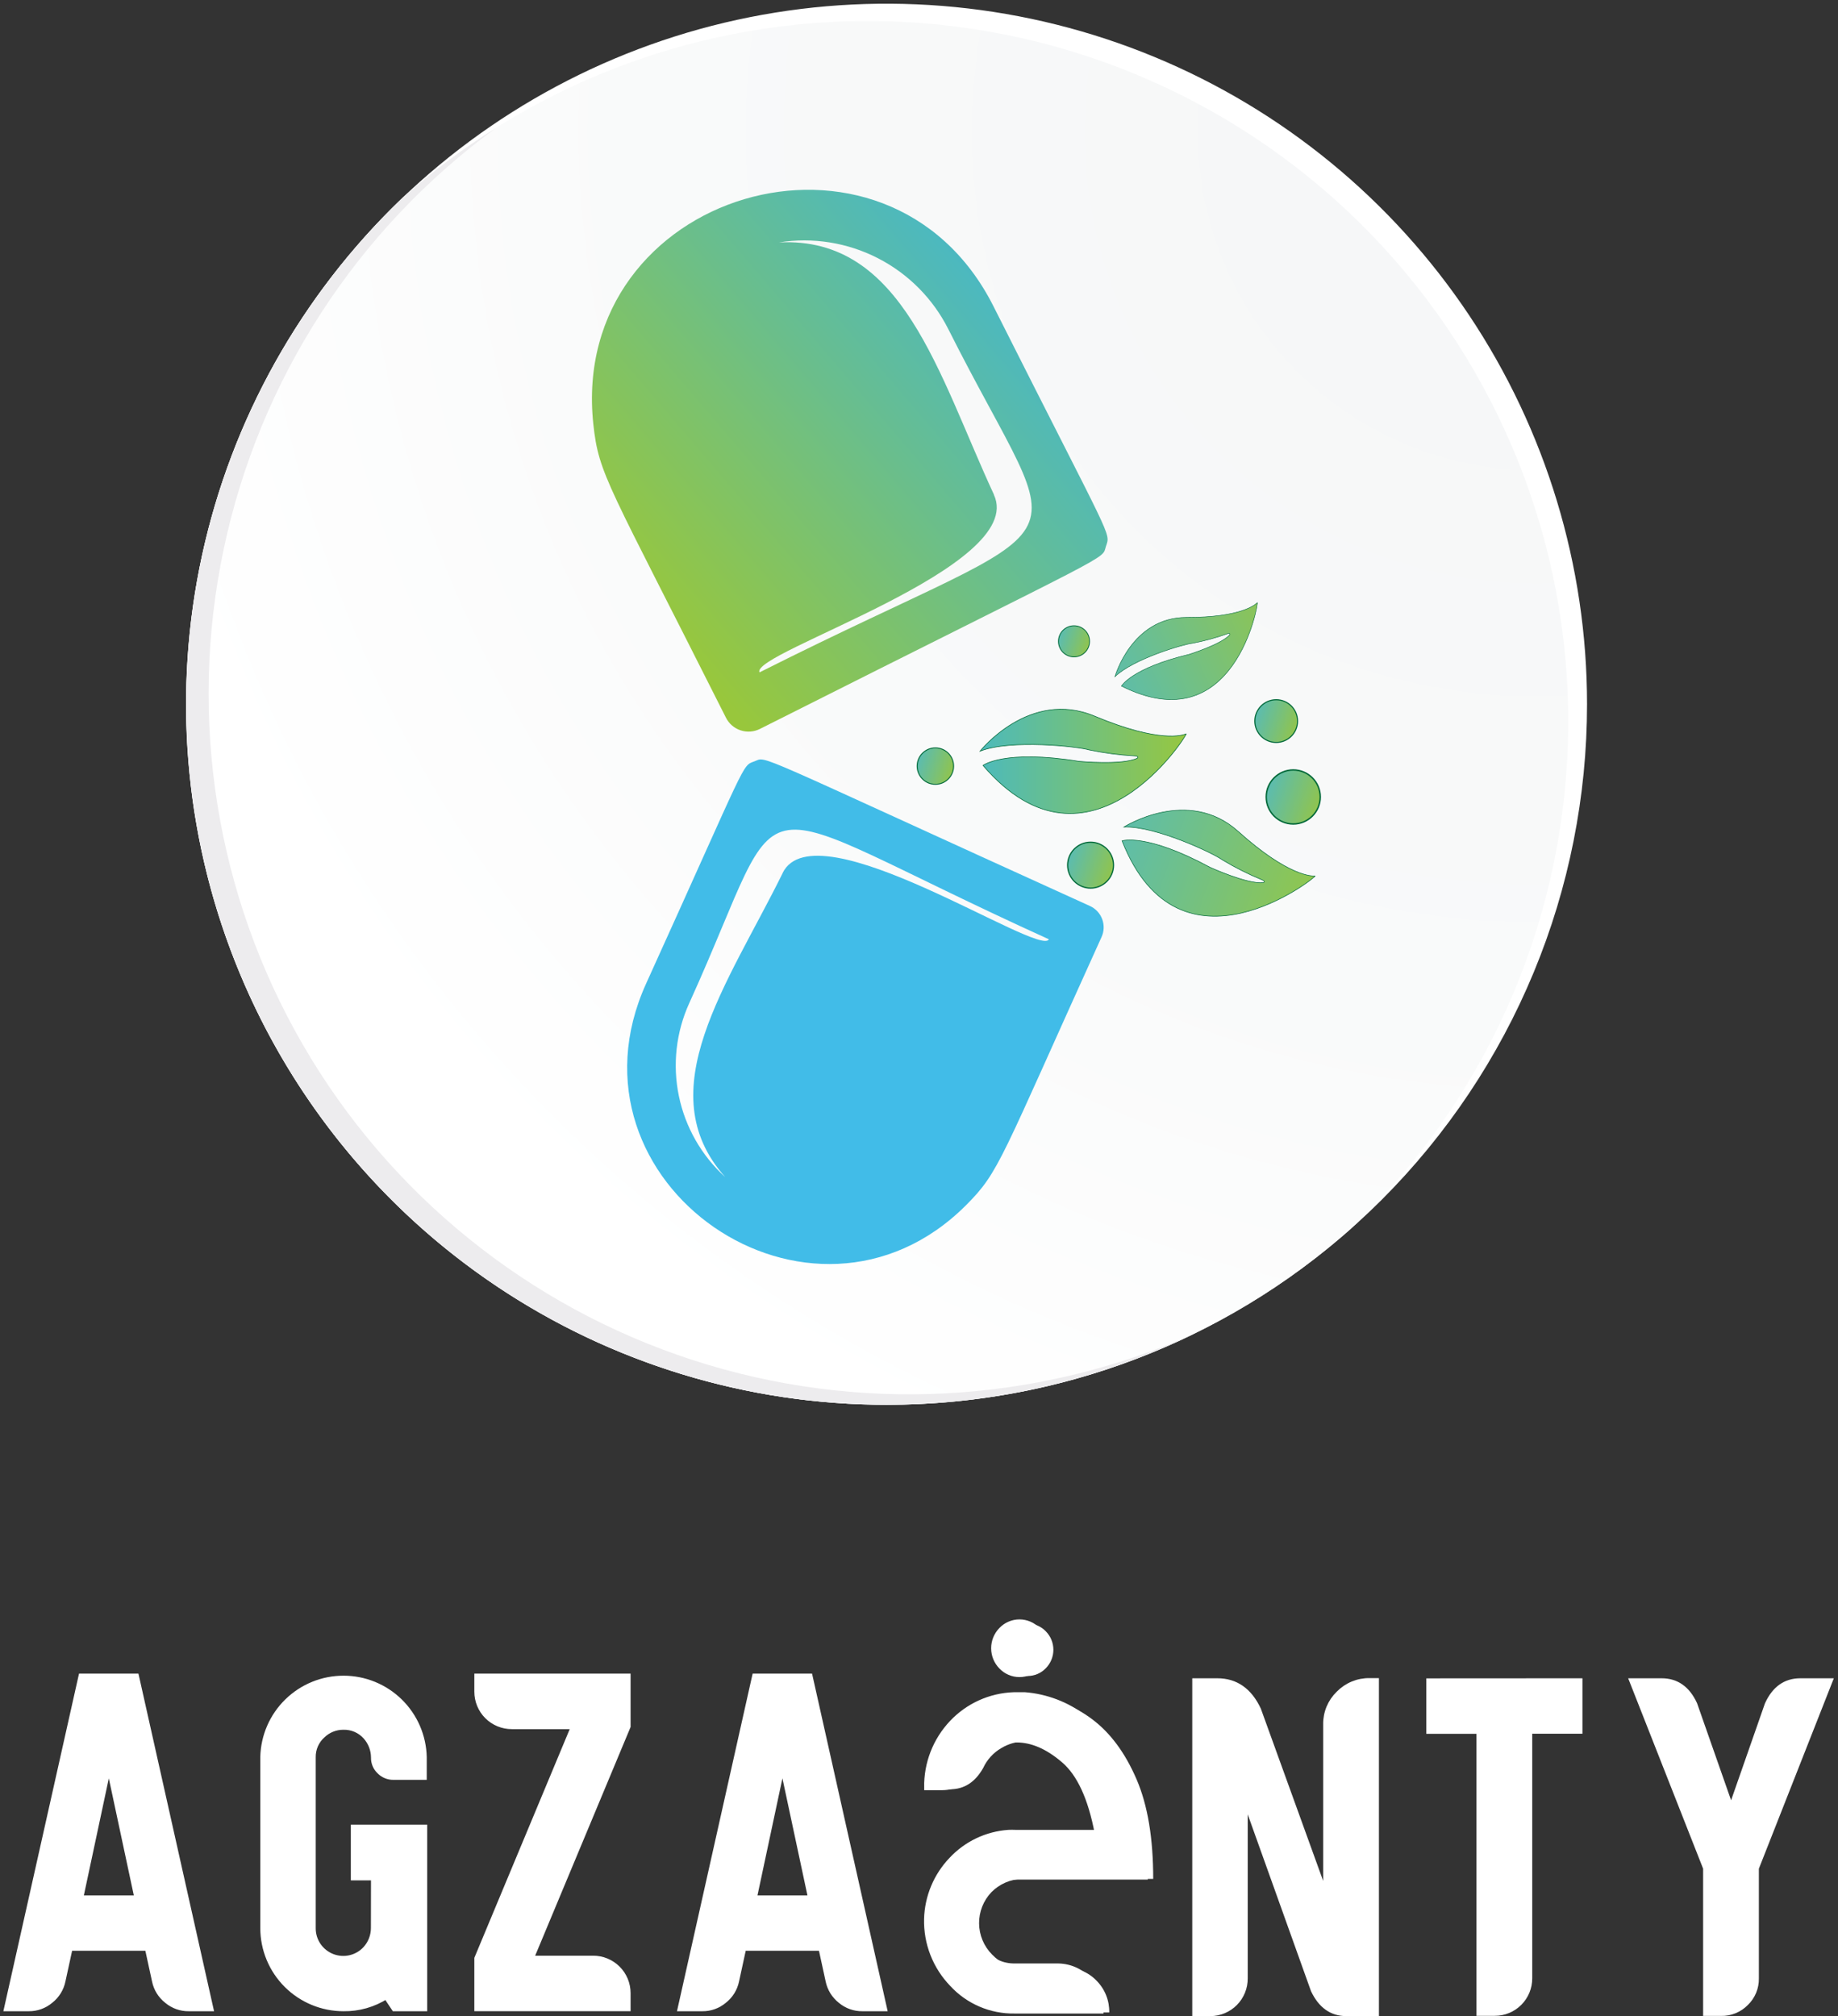 <svg width="392" height="430" viewBox="0 0 392 430" fill="none" xmlns="http://www.w3.org/2000/svg">
<rect x="0" y="0" width="392" height="430" fill="#333333" stroke="none"/>
<path d="M189.085 299.59C159.536 299.592 130.65 290.831 106.079 274.416C81.509 258.001 62.359 234.668 51.049 207.369C39.74 180.07 36.78 150.03 42.543 121.048C48.307 92.067 62.535 65.445 83.429 44.55C104.323 23.655 130.943 9.425 159.925 3.659C188.906 -2.106 218.946 0.852 246.246 12.159C273.546 23.467 296.88 42.616 313.297 67.185C329.713 91.754 338.476 120.639 338.476 150.189C338.477 169.808 334.614 189.235 327.107 207.361C319.6 225.487 308.596 241.957 294.724 255.831C280.851 269.704 264.382 280.709 246.257 288.217C228.131 295.725 208.704 299.59 189.085 299.59Z" fill="white"/>
<path d="M189.085 299.59C225.567 299.64 260.797 286.289 288.083 262.072C316.451 235.065 333.079 197.998 334.384 158.852C335.69 119.705 321.57 81.612 295.064 52.775C268.558 23.938 231.787 6.664 192.67 4.674C153.553 2.683 115.218 16.134 85.921 42.131C64.337 62.739 49.419 89.339 43.09 118.502C36.761 147.666 39.31 178.057 50.41 205.758C61.51 233.46 80.651 257.202 105.368 273.926C130.084 290.65 159.242 299.588 189.085 299.59Z" fill="url(#paint0_radial_71_996)"/>
<path d="M254.601 284.477C220.893 299.463 182.833 301.45 147.748 290.055C112.664 278.66 83.034 254.689 64.565 222.757C46.096 190.825 40.093 153.189 47.711 117.095C55.329 81.002 76.03 49.002 105.829 27.258C98.79 31.651 92.131 36.626 85.921 42.131C60.143 66.75 44.016 99.773 40.451 135.24C36.887 170.707 46.119 206.28 66.483 235.536C86.846 264.793 116.998 285.805 151.495 294.78C185.992 303.754 222.561 300.1 254.601 284.477Z" fill="#EDECEE"/>
<path d="M232.415 193.2C158.929 159.838 163.713 161.316 160.926 162.365C158.139 163.414 159.718 161.456 137.812 209.741C118.424 252.423 173.113 289.97 206.045 257.018C213.207 249.846 213.237 247.648 234.923 199.862C235.201 199.261 235.357 198.611 235.381 197.948C235.405 197.286 235.298 196.626 235.064 196.006C234.831 195.386 234.477 194.819 234.022 194.337C233.567 193.855 233.021 193.469 232.415 193.2ZM166.92 186.208C155.243 209.891 138.222 232.645 154.673 251.035C149.627 246.463 146.164 240.405 144.785 233.737C143.406 227.069 144.182 220.135 147.002 213.936C169.367 164.662 155.433 169.337 223.705 200.322C221.847 204.297 173.972 171.874 166.92 186.168V186.208Z" fill="#41BCE8"/>
<path d="M162.055 155.462C239.318 116.576 234.863 119.573 235.872 116.507C236.881 113.44 237.44 116.117 211.899 65.354C189.325 20.465 121.202 40.852 126.546 90.496C127.714 101.294 129.542 102.802 154.814 153.035C155.129 153.671 155.567 154.238 156.102 154.704C156.637 155.17 157.258 155.526 157.931 155.751C158.604 155.977 159.314 156.067 160.022 156.018C160.73 155.968 161.421 155.78 162.055 155.462ZM211.999 105.519C200.092 79.858 192.551 50.351 166.141 51.7C173.35 50.554 180.736 51.732 187.232 55.063C193.727 58.395 198.994 63.706 202.27 70.229C228.32 122.04 233.804 107.267 161.986 143.396C159.898 139.171 219.171 121.041 211.979 105.529L211.999 105.519Z" fill="url(#paint1_linear_71_996)"/>
<path d="M209.022 160.197C209.022 160.197 219.53 146.892 233.464 152.736C247.399 158.579 252.333 156.781 252.962 156.511C253.592 156.242 232.475 189.844 209.651 163.244C209.651 163.244 214.126 159.778 230.138 162.375C230.138 162.375 239.298 163.244 242.534 161.716C242.534 161.716 243.053 161.246 241.995 161.206C238.734 161.023 235.492 160.596 232.296 159.928C229.908 159.208 215.535 157.63 209.022 160.197Z" fill="url(#paint2_linear_71_996)" stroke="#006838" stroke-width="0.13" stroke-miterlimit="10"/>
<path d="M237.79 144.315C237.79 144.315 241.336 131.65 253.053 131.67C264.769 131.69 267.776 128.913 268.145 128.533C268.515 128.154 263.451 158.499 239.178 146.313C239.178 146.313 241.346 142.487 253.592 139.561C253.592 139.561 260.414 137.443 262.272 135.385C262.272 135.385 262.502 134.886 261.733 135.176C259.342 136.024 256.891 136.692 254.401 137.173C252.413 137.373 241.685 140.539 237.79 144.315Z" fill="url(#paint3_linear_71_996)" stroke="#006838" stroke-width="0.1" stroke-miterlimit="10"/>
<path d="M239.698 176.379C239.698 176.379 253.342 167.679 264.07 177.308C274.798 186.937 279.822 186.857 280.472 186.817C281.121 186.777 251.554 210.46 239.308 179.326C239.308 179.326 244.422 177.598 258.047 184.959C258.047 184.959 266.038 188.615 269.434 188.246C269.434 188.246 270.053 187.986 269.114 187.616C266.228 186.433 263.436 185.03 260.764 183.421C258.796 181.973 246.37 176.109 239.698 176.379Z" fill="url(#paint4_linear_71_996)" stroke="#006838" stroke-width="0.12" stroke-miterlimit="10"/>
<path d="M199.493 167.269C201.639 167.269 203.379 165.53 203.379 163.384C203.379 161.238 201.639 159.498 199.493 159.498C197.347 159.498 195.607 161.238 195.607 163.384C195.607 165.53 197.347 167.269 199.493 167.269Z" fill="url(#paint5_linear_71_996)" stroke="#006838" stroke-width="0.2" stroke-miterlimit="10"/>
<path d="M229.059 140.09C230.891 140.09 232.376 138.605 232.376 136.774C232.376 134.942 230.891 133.458 229.059 133.458C227.228 133.458 225.743 134.942 225.743 136.774C225.743 138.605 227.228 140.09 229.059 140.09Z" fill="url(#paint6_linear_71_996)" stroke="#006838" stroke-width="0.17" stroke-miterlimit="10"/>
<path d="M232.596 189.404C235.299 189.404 237.49 187.213 237.49 184.51C237.49 181.807 235.299 179.615 232.596 179.615C229.893 179.615 227.701 181.807 227.701 184.51C227.701 187.213 229.893 189.404 232.596 189.404Z" fill="url(#paint7_linear_71_996)" stroke="#006838" stroke-width="0.25" stroke-miterlimit="10"/>
<path d="M272.181 158.339C274.696 158.339 276.735 156.3 276.735 153.784C276.735 151.269 274.696 149.229 272.181 149.229C269.665 149.229 267.626 151.269 267.626 153.784C267.626 156.3 269.665 158.339 272.181 158.339Z" fill="url(#paint8_linear_71_996)" stroke="#006838" stroke-width="0.23" stroke-miterlimit="10"/>
<path d="M275.816 175.73C279 175.73 281.58 173.149 281.58 169.966C281.58 166.783 279 164.203 275.816 164.203C272.633 164.203 270.053 166.783 270.053 169.966C270.053 173.149 272.633 175.73 275.816 175.73Z" fill="url(#paint9_linear_71_996)" stroke="#006838" stroke-width="0.3" stroke-miterlimit="10"/>
<path d="M211.446 403.535C209.735 405.331 208.791 407.723 208.814 410.204C208.838 412.684 209.826 415.058 211.571 416.822C212.412 417.716 213.428 418.428 214.557 418.911C215.685 419.395 216.902 419.641 218.129 419.633H227.178C228.421 419.608 229.656 419.841 230.805 420.317C231.953 420.793 232.991 421.502 233.852 422.399C234.74 423.289 235.439 424.35 235.906 425.517C236.374 426.683 236.601 427.933 236.574 429.19H218.129C215.647 429.231 213.184 428.751 210.9 427.779C208.616 426.808 206.561 425.367 204.869 423.55C203.082 421.706 201.681 419.525 200.746 417.133C199.811 414.742 199.363 412.188 199.426 409.621C199.563 404.905 201.442 400.407 204.7 396.994C207.872 393.589 212.219 391.516 216.862 391.194C217.346 391.155 217.832 391.14 218.317 391.149H235.798C234.388 383.841 232.05 378.657 228.659 375.748C225.268 372.839 221.94 371.384 218.576 371.384C216.804 371.403 215.069 371.896 213.552 372.812C211.858 373.794 210.509 375.274 209.688 377.051C207.984 380.076 205.646 381.593 202.621 381.593H199.39C199.305 376.469 201.226 371.514 204.744 367.788C208.196 364.131 212.952 361.986 217.978 361.818H218.567C219.165 361.818 219.762 361.818 220.351 361.863C224.92 362.23 229.289 363.896 232.942 366.664C236.806 369.564 239.956 373.802 242.383 379.424C244.81 385.046 245.952 392.149 245.952 400.706H217.96C215.505 400.775 213.172 401.788 211.446 403.535ZM223.046 347.907C222.546 347.383 221.945 346.966 221.28 346.682C220.614 346.397 219.898 346.25 219.173 346.25C218.449 346.25 217.733 346.397 217.067 346.682C216.402 346.966 215.801 347.383 215.301 347.907C214.266 348.956 213.687 350.369 213.687 351.842C213.687 353.315 214.266 354.729 215.301 355.777C215.801 356.301 216.402 356.718 217.067 357.003C217.733 357.288 218.449 357.434 219.173 357.434C219.898 357.434 220.614 357.288 221.28 357.003C221.945 356.718 222.546 356.301 223.046 355.777C224.081 354.729 224.66 353.315 224.66 351.842C224.66 350.369 224.081 348.956 223.046 347.907Z" fill="white"/>
<path d="M209.697 403.205C207.98 404.998 207.032 407.391 207.055 409.874C207.078 412.356 208.071 414.731 209.822 416.492C210.662 417.385 211.677 418.096 212.804 418.579C213.931 419.063 215.145 419.309 216.372 419.303H225.393C226.638 419.28 227.873 419.514 229.023 419.989C230.173 420.465 231.213 421.173 232.077 422.069C232.964 422.959 233.663 424.019 234.131 425.186C234.598 426.353 234.825 427.603 234.798 428.859H216.372C213.881 428.899 211.41 428.412 209.121 427.431C206.831 426.45 204.774 424.997 203.085 423.166C201.298 421.322 199.896 419.141 198.961 416.749C198.027 414.358 197.578 411.804 197.642 409.237C197.774 404.52 199.654 400.02 202.915 396.61C206.089 393.207 210.435 391.134 215.078 390.81C215.559 390.786 216.042 390.786 216.523 390.81H234.004C232.603 383.502 230.265 378.318 226.866 375.409C223.466 372.5 220.146 371.045 216.791 371.045C215.019 371.064 213.285 371.557 211.767 372.473C210.069 373.451 208.716 374.932 207.895 376.711C206.235 379.722 203.9 381.227 200.89 381.227H197.66C197.574 376.103 199.495 371.148 203.014 367.422C206.461 363.764 211.214 361.618 216.238 361.452H216.836C217.434 361.452 218.023 361.452 218.576 361.452C223.145 361.818 227.514 363.484 231.167 366.253C235.039 369.153 238.189 373.392 240.608 379.014C243.026 384.635 244.23 391.738 244.23 400.296H216.202C213.738 400.383 211.405 401.427 209.697 403.205ZM221.297 347.577C220.798 347.054 220.197 346.639 219.532 346.355C218.868 346.071 218.152 345.924 217.429 345.924C216.706 345.924 215.991 346.071 215.326 346.355C214.661 346.639 214.061 347.054 213.561 347.577C212.526 348.627 211.946 350.042 211.946 351.516C211.946 352.991 212.526 354.406 213.561 355.456C214.061 355.978 214.661 356.394 215.326 356.678C215.991 356.962 216.706 357.108 217.429 357.108C218.152 357.108 218.868 356.962 219.532 356.678C220.197 356.394 220.798 355.978 221.297 355.456C222.332 354.406 222.912 352.991 222.912 351.516C222.912 350.042 222.332 348.627 221.297 347.577Z" fill="white" stroke="white" stroke-width="1.12" stroke-miterlimit="10"/>
<path d="M29.079 357.491L44.954 428.369H40.251C38.549 428.39 36.895 427.798 35.593 426.7C34.24 425.642 33.31 424.136 32.97 422.453L31.453 415.474H14.927L13.41 422.453C13.067 424.137 12.133 425.643 10.778 426.7C9.478 427.796 7.828 428.388 6.129 428.369H1.417L17.3 357.491H29.079ZM29.231 404.784L23.208 376.578L17.193 404.784H29.231Z" fill="white" stroke="white" stroke-width="1.12" stroke-miterlimit="10"/>
<path d="M79.684 400.465H75.383V389.695H90.553V428.369H84.083L82.361 425.79C79.645 427.522 76.48 428.418 73.259 428.369C68.701 428.369 64.33 426.558 61.106 423.335C57.883 420.112 56.073 415.74 56.073 411.182V374.73C56.175 370.239 58.031 365.966 61.244 362.826C64.457 359.685 68.771 357.927 73.264 357.927C77.756 357.927 82.07 359.685 85.283 362.826C88.496 365.966 90.352 370.239 90.454 374.73V379.023H83.931C83.377 379.034 82.826 378.933 82.312 378.724C81.798 378.515 81.332 378.204 80.942 377.809C80.533 377.43 80.21 376.968 79.993 376.454C79.776 375.94 79.67 375.386 79.684 374.829C79.681 373.18 79.068 371.59 77.962 370.367C77.371 369.709 76.645 369.188 75.833 368.838C75.021 368.488 74.143 368.319 73.259 368.341C71.595 368.325 69.992 368.967 68.797 370.126C68.145 370.71 67.627 371.427 67.277 372.23C66.928 373.032 66.755 373.9 66.772 374.775V411.227C66.767 412.525 67.154 413.793 67.882 414.867C68.611 415.941 69.647 416.77 70.854 417.246C72.061 417.721 73.384 417.821 74.649 417.532C75.914 417.243 77.063 416.579 77.944 415.626C79.066 414.395 79.681 412.785 79.666 411.12L79.684 400.465Z" fill="white" stroke="white" stroke-width="1.12" stroke-miterlimit="10"/>
<path d="M122.346 368.208H109.149C108.173 368.209 107.206 368.017 106.304 367.644C105.402 367.271 104.583 366.723 103.893 366.033C103.204 365.342 102.657 364.522 102.285 363.62C101.913 362.717 101.722 361.75 101.725 360.774V357.491H133.929V368.199L113.298 417.643H126.496C127.473 417.64 128.44 417.831 129.343 418.204C130.246 418.577 131.066 419.124 131.757 419.815C132.448 420.505 132.995 421.326 133.368 422.229C133.741 423.132 133.931 424.099 133.929 425.076V428.36H101.725V417.652L122.346 368.208Z" fill="white" stroke="white" stroke-width="1.12" stroke-miterlimit="10"/>
<path d="M172.745 357.491L188.619 428.369H183.917C182.214 428.39 180.561 427.798 179.259 426.7C177.909 425.64 176.979 424.134 176.635 422.453L175.118 415.474H158.592L157.075 422.453C156.732 424.137 155.799 425.643 154.443 426.7C153.144 427.796 151.494 428.388 149.794 428.369H145.083L160.966 357.491H172.745ZM172.897 404.784L166.873 376.578L160.859 404.784H172.897Z" fill="white" stroke="white" stroke-width="1.12" stroke-miterlimit="10"/>
<path d="M282.761 404.338V367.753C282.74 366.528 282.972 365.312 283.442 364.18C283.912 363.049 284.609 362.026 285.491 361.176C286.351 360.294 287.382 359.597 288.52 359.127C289.659 358.658 290.881 358.426 292.113 358.446H293.531V429.413H287.16C284.028 429.413 281.699 427.744 280.129 424.451L265.548 383.716V421.935C265.554 422.913 265.367 423.882 264.997 424.787C264.628 425.692 264.084 426.516 263.396 427.21C262.708 427.905 261.89 428.457 260.988 428.835C260.086 429.213 259.119 429.409 258.141 429.413H254.84V358.481H259.641C263.531 358.481 266.467 360.507 268.385 364.603L282.761 404.338Z" fill="white" stroke="white" stroke-width="1.12" stroke-miterlimit="10"/>
<path d="M336.935 358.481V369.189H326.227V421.917C326.229 422.894 326.038 423.862 325.665 424.764C325.293 425.667 324.745 426.488 324.055 427.178C323.364 427.869 322.544 428.417 321.641 428.789C320.738 429.162 319.77 429.353 318.793 429.35H315.456V369.207H304.748V358.499L336.935 358.481Z" fill="white" stroke="white" stroke-width="1.12" stroke-miterlimit="10"/>
<path d="M363.794 398.422L348.071 358.481H354.389C357.574 358.481 359.903 360.15 361.42 363.442L369.201 385.635L376.938 363.487C378.455 360.15 380.784 358.481 383.969 358.481H390.287L374.564 398.422V421.935C374.581 422.913 374.396 423.885 374.022 424.789C373.647 425.693 373.091 426.511 372.387 427.191C371.693 427.903 370.859 428.465 369.938 428.839C369.016 429.214 368.027 429.394 367.033 429.368H363.794V398.422Z" fill="white" stroke="white" stroke-width="1.12" stroke-miterlimit="10"/>
<defs>
<radialGradient id="paint0_radial_71_996" cx="0" cy="0" r="1" gradientUnits="userSpaceOnUse" gradientTransform="translate(328.837 27.058) rotate(90) scale(431.732 431.732)">
<stop stop-color="#F5F6F7"/>
<stop offset="0.45" stop-color="#F9FAFA"/>
<stop offset="0.72" stop-color="white"/>
</radialGradient>
<linearGradient id="paint1_linear_71_996" x1="212.357" y1="60.036" x2="134.757" y2="126.404" gradientUnits="userSpaceOnUse">
<stop stop-color="#4AB8C3"/>
<stop offset="1" stop-color="#98C73C"/>
</linearGradient>
<linearGradient id="paint2_linear_71_996" x1="209.022" y1="162.375" x2="252.972" y2="162.375" gradientUnits="userSpaceOnUse">
<stop stop-color="#4DBABB"/>
<stop offset="1" stop-color="#96C740"/>
</linearGradient>
<linearGradient id="paint3_linear_71_996" x1="238.053" y1="143.01" x2="269.426" y2="129.711" gradientUnits="userSpaceOnUse">
<stop stop-color="#5FBDA7"/>
<stop offset="1" stop-color="#8CC456"/>
</linearGradient>
<linearGradient id="paint4_linear_71_996" x1="239.016" y1="178.329" x2="278.657" y2="192.095" gradientUnits="userSpaceOnUse">
<stop stop-color="#5EBDAA"/>
<stop offset="1" stop-color="#8FC64F"/>
</linearGradient>
<linearGradient id="paint5_linear_71_996" x1="195.817" y1="162.105" x2="203.169" y2="164.652" gradientUnits="userSpaceOnUse">
<stop stop-color="#5BBCB0"/>
<stop offset="1" stop-color="#90C44E"/>
</linearGradient>
<linearGradient id="paint6_linear_71_996" x1="225.923" y1="135.685" x2="232.196" y2="137.863" gradientUnits="userSpaceOnUse">
<stop stop-color="#5BBCB0"/>
<stop offset="1" stop-color="#90C44E"/>
</linearGradient>
<linearGradient id="paint7_linear_71_996" x1="227.971" y1="182.902" x2="237.22" y2="186.118" gradientUnits="userSpaceOnUse">
<stop stop-color="#5BBCB0"/>
<stop offset="1" stop-color="#90C44E"/>
</linearGradient>
<linearGradient id="paint8_linear_71_996" x1="267.875" y1="152.296" x2="276.486" y2="155.283" gradientUnits="userSpaceOnUse">
<stop stop-color="#5BBCB0"/>
<stop offset="1" stop-color="#90C44E"/>
</linearGradient>
<linearGradient id="paint9_linear_71_996" x1="270.373" y1="168.068" x2="281.26" y2="171.854" gradientUnits="userSpaceOnUse">
<stop stop-color="#5BBCB0"/>
<stop offset="1" stop-color="#90C44E"/>
</linearGradient>
</defs>
</svg>
